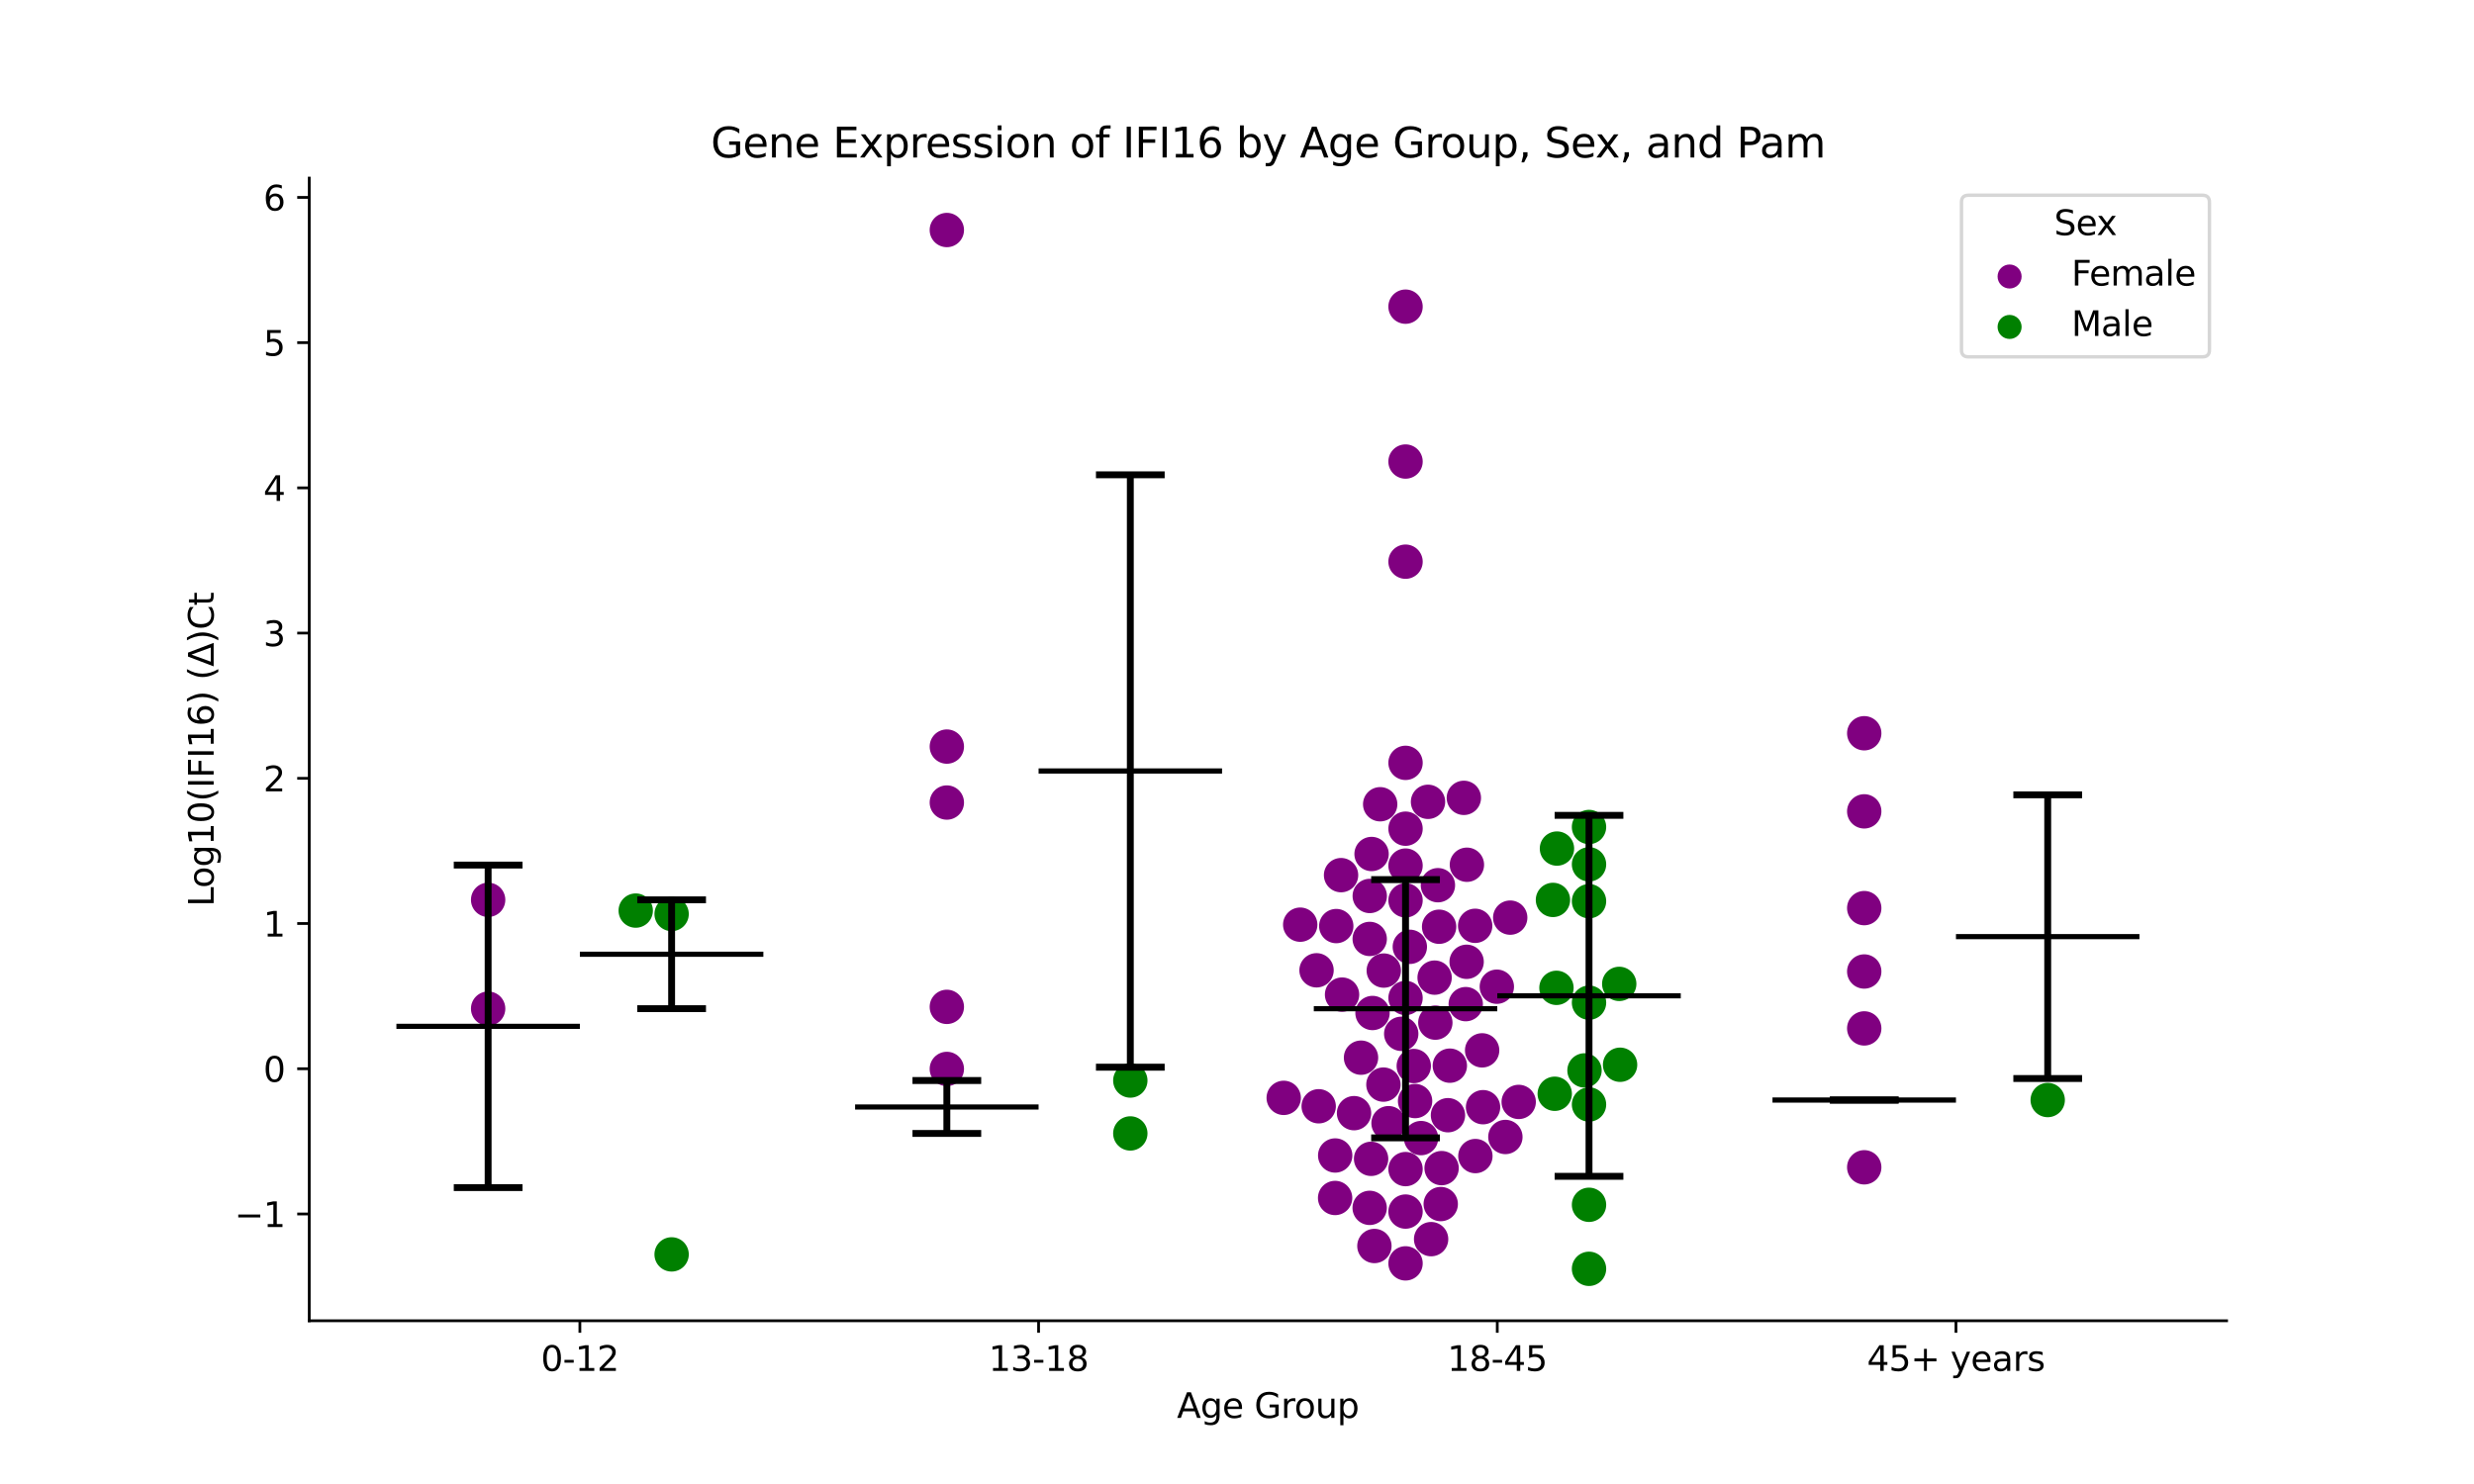 <?xml version="1.0" encoding="utf-8" standalone="no"?>
<!DOCTYPE svg PUBLIC "-//W3C//DTD SVG 1.1//EN"
  "http://www.w3.org/Graphics/SVG/1.1/DTD/svg11.dtd">
<svg xmlns:xlink="http://www.w3.org/1999/xlink" width="720pt" height="432pt" viewBox="0 0 720 432" xmlns="http://www.w3.org/2000/svg" version="1.1">
 <defs>
  <style type="text/css">*{stroke-linejoin: round; stroke-linecap: butt}</style>
 </defs>
 <g id="figure_1">
  <g id="patch_1">
   <path d="M 0 432 
L 720 432 
L 720 0 
L 0 0 
z
" style="fill: #ffffff"/>
  </g>
  <g id="axes_1">
   <g id="patch_2">
    <path d="M 90 384.48 
L 648 384.48 
L 648 51.84 
L 90 51.84 
z
" style="fill: #ffffff"/>
   </g>
   <g id="PathCollection_1">
    <defs>
     <path id="C0_0_7be19bee1e" d="M 0 5 
C 1.326 5 2.598 4.473 3.536 3.536 
C 4.473 2.598 5 1.326 5 -0 
C 5 -1.326 4.473 -2.598 3.536 -3.536 
C 2.598 -4.473 1.326 -5 0 -5 
C -1.326 -5 -2.598 -4.473 -3.536 -3.536 
C -4.473 -2.598 -5 -1.326 -5 0 
C -5 1.326 -4.473 2.598 -3.536 3.536 
C -2.598 4.473 -1.326 5 0 5 
z
"/>
    </defs>
    <g clip-path="url(#pdbf860bcaa)">
     <use xlink:href="#C0_0_7be19bee1e" x="142.062" y="261.944" style="fill: #800080"/>
    </g>
    <g clip-path="url(#pdbf860bcaa)">
     <use xlink:href="#C0_0_7be19bee1e" x="142.062" y="293.62" style="fill: #800080"/>
    </g>
   </g>
   <g id="PathCollection_2">
    <defs>
     <path id="C1_0_7c25dee149" d="M 0 5 
C 1.326 5 2.598 4.473 3.536 3.536 
C 4.473 2.598 5 1.326 5 -0 
C 5 -1.326 4.473 -2.598 3.536 -3.536 
C 2.598 -4.473 1.326 -5 0 -5 
C -1.326 -5 -2.598 -4.473 -3.536 -3.536 
C -4.473 -2.598 -5 -1.326 -5 0 
C -5 1.326 -4.473 2.598 -3.536 3.536 
C -2.598 4.473 -1.326 5 0 5 
z
"/>
    </defs>
    <g clip-path="url(#pdbf860bcaa)">
     <use xlink:href="#C1_0_7c25dee149" x="195.459" y="266.071" style="fill: #008000"/>
    </g>
    <g clip-path="url(#pdbf860bcaa)">
     <use xlink:href="#C1_0_7c25dee149" x="185.011" y="265.077" style="fill: #008000"/>
    </g>
    <g clip-path="url(#pdbf860bcaa)">
     <use xlink:href="#C1_0_7c25dee149" x="195.459" y="365.161" style="fill: #008000"/>
    </g>
   </g>
   <g id="PathCollection_3">
    <defs>
     <path id="C2_0_2aea1377db" d="M 0 5 
C 1.326 5 2.598 4.473 3.536 3.536 
C 4.473 2.598 5 1.326 5 -0 
C 5 -1.326 4.473 -2.598 3.536 -3.536 
C 2.598 -4.473 1.326 -5 0 -5 
C -1.326 -5 -2.598 -4.473 -3.536 -3.536 
C -4.473 -2.598 -5 -1.326 -5 0 
C -5 1.326 -4.473 2.598 -3.536 3.536 
C -2.598 4.473 -1.326 5 0 5 
z
"/>
    </defs>
    <g clip-path="url(#pdbf860bcaa)">
     <use xlink:href="#C2_0_2aea1377db" x="275.555" y="293.105" style="fill: #800080"/>
    </g>
    <g clip-path="url(#pdbf860bcaa)">
     <use xlink:href="#C2_0_2aea1377db" x="275.555" y="66.96" style="fill: #800080"/>
    </g>
    <g clip-path="url(#pdbf860bcaa)">
     <use xlink:href="#C2_0_2aea1377db" x="275.555" y="217.336" style="fill: #800080"/>
    </g>
    <g clip-path="url(#pdbf860bcaa)">
     <use xlink:href="#C2_0_2aea1377db" x="275.555" y="233.624" style="fill: #800080"/>
    </g>
    <g clip-path="url(#pdbf860bcaa)">
     <use xlink:href="#C2_0_2aea1377db" x="275.555" y="311.176" style="fill: #800080"/>
    </g>
   </g>
   <g id="PathCollection_4">
    <defs>
     <path id="C3_0_31c1fa55e0" d="M 0 5 
C 1.326 5 2.598 4.473 3.536 3.536 
C 4.473 2.598 5 1.326 5 -0 
C 5 -1.326 4.473 -2.598 3.536 -3.536 
C 2.598 -4.473 1.326 -5 0 -5 
C -1.326 -5 -2.598 -4.473 -3.536 -3.536 
C -4.473 -2.598 -5 -1.326 -5 0 
C -5 1.326 -4.473 2.598 -3.536 3.536 
C -2.598 4.473 -1.326 5 0 5 
z
"/>
    </defs>
    <g clip-path="url(#pdbf860bcaa)">
     <use xlink:href="#C3_0_31c1fa55e0" x="328.952" y="314.546" style="fill: #008000"/>
    </g>
    <g clip-path="url(#pdbf860bcaa)">
     <use xlink:href="#C3_0_31c1fa55e0" x="328.952" y="329.95" style="fill: #008000"/>
    </g>
   </g>
   <g id="PathCollection_5">
    <defs>
     <path id="C4_0_2473c60ad9" d="M 0 5 
C 1.326 5 2.598 4.473 3.536 3.536 
C 4.473 2.598 5 1.326 5 -0 
C 5 -1.326 4.473 -2.598 3.536 -3.536 
C 2.598 -4.473 1.326 -5 0 -5 
C -1.326 -5 -2.598 -4.473 -3.536 -3.536 
C -4.473 -2.598 -5 -1.326 -5 0 
C -5 1.326 -4.473 2.598 -3.536 3.536 
C -2.598 4.473 -1.326 5 0 5 
z
"/>
    </defs>
    <g clip-path="url(#pdbf860bcaa)">
     <use xlink:href="#C4_0_2473c60ad9" x="439.512" y="267.127" style="fill: #800080"/>
    </g>
    <g clip-path="url(#pdbf860bcaa)">
     <use xlink:href="#C4_0_2473c60ad9" x="398.633" y="260.821" style="fill: #800080"/>
    </g>
    <g clip-path="url(#pdbf860bcaa)">
     <use xlink:href="#C4_0_2473c60ad9" x="402.713" y="282.539" style="fill: #800080"/>
    </g>
    <g clip-path="url(#pdbf860bcaa)">
     <use xlink:href="#C4_0_2473c60ad9" x="404.104" y="326.966" style="fill: #800080"/>
    </g>
    <g clip-path="url(#pdbf860bcaa)">
     <use xlink:href="#C4_0_2473c60ad9" x="409.048" y="251.978" style="fill: #800080"/>
    </g>
    <g clip-path="url(#pdbf860bcaa)">
     <use xlink:href="#C4_0_2473c60ad9" x="415.59" y="233.416" style="fill: #800080"/>
    </g>
    <g clip-path="url(#pdbf860bcaa)">
     <use xlink:href="#C4_0_2473c60ad9" x="418.474" y="257.687" style="fill: #800080"/>
    </g>
    <g clip-path="url(#pdbf860bcaa)">
     <use xlink:href="#C4_0_2473c60ad9" x="426.827" y="279.984" style="fill: #800080"/>
    </g>
    <g clip-path="url(#pdbf860bcaa)">
     <use xlink:href="#C4_0_2473c60ad9" x="390.573" y="289.533" style="fill: #800080"/>
    </g>
    <g clip-path="url(#pdbf860bcaa)">
     <use xlink:href="#C4_0_2473c60ad9" x="426.568" y="292.308" style="fill: #800080"/>
    </g>
    <g clip-path="url(#pdbf860bcaa)">
     <use xlink:href="#C4_0_2473c60ad9" x="409.048" y="163.509" style="fill: #800080"/>
    </g>
    <g clip-path="url(#pdbf860bcaa)">
     <use xlink:href="#C4_0_2473c60ad9" x="426.02" y="232.26" style="fill: #800080"/>
    </g>
    <g clip-path="url(#pdbf860bcaa)">
     <use xlink:href="#C4_0_2473c60ad9" x="435.617" y="287.235" style="fill: #800080"/>
    </g>
    <g clip-path="url(#pdbf860bcaa)">
     <use xlink:href="#C4_0_2473c60ad9" x="429.314" y="269.51" style="fill: #800080"/>
    </g>
    <g clip-path="url(#pdbf860bcaa)">
     <use xlink:href="#C4_0_2473c60ad9" x="421.942" y="310.222" style="fill: #800080"/>
    </g>
    <g clip-path="url(#pdbf860bcaa)">
     <use xlink:href="#C4_0_2473c60ad9" x="418.818" y="269.78" style="fill: #800080"/>
    </g>
    <g clip-path="url(#pdbf860bcaa)">
     <use xlink:href="#C4_0_2473c60ad9" x="431.341" y="305.764" style="fill: #800080"/>
    </g>
    <g clip-path="url(#pdbf860bcaa)">
     <use xlink:href="#C4_0_2473c60ad9" x="399.164" y="248.603" style="fill: #800080"/>
    </g>
    <g clip-path="url(#pdbf860bcaa)">
     <use xlink:href="#C4_0_2473c60ad9" x="409.048" y="262.093" style="fill: #800080"/>
    </g>
    <g clip-path="url(#pdbf860bcaa)">
     <use xlink:href="#C4_0_2473c60ad9" x="407.793" y="300.948" style="fill: #800080"/>
    </g>
    <g clip-path="url(#pdbf860bcaa)">
     <use xlink:href="#C4_0_2473c60ad9" x="410.298" y="275.624" style="fill: #800080"/>
    </g>
    <g clip-path="url(#pdbf860bcaa)">
     <use xlink:href="#C4_0_2473c60ad9" x="409.048" y="89.273" style="fill: #800080"/>
    </g>
    <g clip-path="url(#pdbf860bcaa)">
     <use xlink:href="#C4_0_2473c60ad9" x="409.048" y="241.238" style="fill: #800080"/>
    </g>
    <g clip-path="url(#pdbf860bcaa)">
     <use xlink:href="#C4_0_2473c60ad9" x="378.395" y="269.178" style="fill: #800080"/>
    </g>
    <g clip-path="url(#pdbf860bcaa)">
     <use xlink:href="#C4_0_2473c60ad9" x="396.093" y="307.893" style="fill: #800080"/>
    </g>
    <g clip-path="url(#pdbf860bcaa)">
     <use xlink:href="#C4_0_2473c60ad9" x="409.048" y="134.359" style="fill: #800080"/>
    </g>
    <g clip-path="url(#pdbf860bcaa)">
     <use xlink:href="#C4_0_2473c60ad9" x="401.67" y="234.122" style="fill: #800080"/>
    </g>
    <g clip-path="url(#pdbf860bcaa)">
     <use xlink:href="#C4_0_2473c60ad9" x="409.048" y="222.071" style="fill: #800080"/>
    </g>
    <g clip-path="url(#pdbf860bcaa)">
     <use xlink:href="#C4_0_2473c60ad9" x="419.293" y="350.509" style="fill: #800080"/>
    </g>
    <g clip-path="url(#pdbf860bcaa)">
     <use xlink:href="#C4_0_2473c60ad9" x="431.606" y="322.309" style="fill: #800080"/>
    </g>
    <g clip-path="url(#pdbf860bcaa)">
     <use xlink:href="#C4_0_2473c60ad9" x="388.577" y="336.368" style="fill: #800080"/>
    </g>
    <g clip-path="url(#pdbf860bcaa)">
     <use xlink:href="#C4_0_2473c60ad9" x="411.443" y="310.325" style="fill: #800080"/>
    </g>
    <g clip-path="url(#pdbf860bcaa)">
     <use xlink:href="#C4_0_2473c60ad9" x="383.774" y="322.043" style="fill: #800080"/>
    </g>
    <g clip-path="url(#pdbf860bcaa)">
     <use xlink:href="#C4_0_2473c60ad9" x="399.439" y="294.89" style="fill: #800080"/>
    </g>
    <g clip-path="url(#pdbf860bcaa)">
     <use xlink:href="#C4_0_2473c60ad9" x="399.027" y="337.344" style="fill: #800080"/>
    </g>
    <g clip-path="url(#pdbf860bcaa)">
     <use xlink:href="#C4_0_2473c60ad9" x="441.982" y="320.775" style="fill: #800080"/>
    </g>
    <g clip-path="url(#pdbf860bcaa)">
     <use xlink:href="#C4_0_2473c60ad9" x="426.909" y="251.731" style="fill: #800080"/>
    </g>
    <g clip-path="url(#pdbf860bcaa)">
     <use xlink:href="#C4_0_2473c60ad9" x="421.396" y="324.642" style="fill: #800080"/>
    </g>
    <g clip-path="url(#pdbf860bcaa)">
     <use xlink:href="#C4_0_2473c60ad9" x="409.048" y="352.697" style="fill: #800080"/>
    </g>
    <g clip-path="url(#pdbf860bcaa)">
     <use xlink:href="#C4_0_2473c60ad9" x="413.565" y="331.304" style="fill: #800080"/>
    </g>
    <g clip-path="url(#pdbf860bcaa)">
     <use xlink:href="#C4_0_2473c60ad9" x="383.149" y="282.462" style="fill: #800080"/>
    </g>
    <g clip-path="url(#pdbf860bcaa)">
     <use xlink:href="#C4_0_2473c60ad9" x="398.622" y="273.33" style="fill: #800080"/>
    </g>
    <g clip-path="url(#pdbf860bcaa)">
     <use xlink:href="#C4_0_2473c60ad9" x="390.282" y="254.759" style="fill: #800080"/>
    </g>
    <g clip-path="url(#pdbf860bcaa)">
     <use xlink:href="#C4_0_2473c60ad9" x="417.51" y="284.594" style="fill: #800080"/>
    </g>
    <g clip-path="url(#pdbf860bcaa)">
     <use xlink:href="#C4_0_2473c60ad9" x="409.048" y="340.331" style="fill: #800080"/>
    </g>
    <g clip-path="url(#pdbf860bcaa)">
     <use xlink:href="#C4_0_2473c60ad9" x="398.609" y="351.615" style="fill: #800080"/>
    </g>
    <g clip-path="url(#pdbf860bcaa)">
     <use xlink:href="#C4_0_2473c60ad9" x="417.723" y="297.696" style="fill: #800080"/>
    </g>
    <g clip-path="url(#pdbf860bcaa)">
     <use xlink:href="#C4_0_2473c60ad9" x="409.048" y="290.515" style="fill: #800080"/>
    </g>
    <g clip-path="url(#pdbf860bcaa)">
     <use xlink:href="#C4_0_2473c60ad9" x="416.491" y="360.72" style="fill: #800080"/>
    </g>
    <g clip-path="url(#pdbf860bcaa)">
     <use xlink:href="#C4_0_2473c60ad9" x="411.828" y="320.524" style="fill: #800080"/>
    </g>
    <g clip-path="url(#pdbf860bcaa)">
     <use xlink:href="#C4_0_2473c60ad9" x="409.048" y="367.774" style="fill: #800080"/>
    </g>
    <g clip-path="url(#pdbf860bcaa)">
     <use xlink:href="#C4_0_2473c60ad9" x="373.594" y="319.595" style="fill: #800080"/>
    </g>
    <g clip-path="url(#pdbf860bcaa)">
     <use xlink:href="#C4_0_2473c60ad9" x="388.886" y="269.585" style="fill: #800080"/>
    </g>
    <g clip-path="url(#pdbf860bcaa)">
     <use xlink:href="#C4_0_2473c60ad9" x="402.611" y="315.733" style="fill: #800080"/>
    </g>
    <g clip-path="url(#pdbf860bcaa)">
     <use xlink:href="#C4_0_2473c60ad9" x="419.544" y="340.046" style="fill: #800080"/>
    </g>
    <g clip-path="url(#pdbf860bcaa)">
     <use xlink:href="#C4_0_2473c60ad9" x="399.989" y="362.717" style="fill: #800080"/>
    </g>
    <g clip-path="url(#pdbf860bcaa)">
     <use xlink:href="#C4_0_2473c60ad9" x="394.061" y="324.047" style="fill: #800080"/>
    </g>
    <g clip-path="url(#pdbf860bcaa)">
     <use xlink:href="#C4_0_2473c60ad9" x="438.106" y="330.981" style="fill: #800080"/>
    </g>
    <g clip-path="url(#pdbf860bcaa)">
     <use xlink:href="#C4_0_2473c60ad9" x="388.554" y="348.737" style="fill: #800080"/>
    </g>
    <g clip-path="url(#pdbf860bcaa)">
     <use xlink:href="#C4_0_2473c60ad9" x="429.376" y="336.538" style="fill: #800080"/>
    </g>
   </g>
   <g id="PathCollection_6">
    <defs>
     <path id="C5_0_b4d7051b73" d="M 0 5 
C 1.326 5 2.598 4.473 3.536 3.536 
C 4.473 2.598 5 1.326 5 -0 
C 5 -1.326 4.473 -2.598 3.536 -3.536 
C 2.598 -4.473 1.326 -5 0 -5 
C -1.326 -5 -2.598 -4.473 -3.536 -3.536 
C -4.473 -2.598 -5 -1.326 -5 0 
C -5 1.326 -4.473 2.598 -3.536 3.536 
C -2.598 4.473 -1.326 5 0 5 
z
"/>
    </defs>
    <g clip-path="url(#pdbf860bcaa)">
     <use xlink:href="#C5_0_b4d7051b73" x="462.445" y="350.723" style="fill: #008000"/>
    </g>
    <g clip-path="url(#pdbf860bcaa)">
     <use xlink:href="#C5_0_b4d7051b73" x="471.488" y="309.954" style="fill: #008000"/>
    </g>
    <g clip-path="url(#pdbf860bcaa)">
     <use xlink:href="#C5_0_b4d7051b73" x="451.952" y="261.97" style="fill: #008000"/>
    </g>
    <g clip-path="url(#pdbf860bcaa)">
     <use xlink:href="#C5_0_b4d7051b73" x="462.445" y="240.743" style="fill: #008000"/>
    </g>
    <g clip-path="url(#pdbf860bcaa)">
     <use xlink:href="#C5_0_b4d7051b73" x="462.445" y="291.879" style="fill: #008000"/>
    </g>
    <g clip-path="url(#pdbf860bcaa)">
     <use xlink:href="#C5_0_b4d7051b73" x="453.117" y="247.023" style="fill: #008000"/>
    </g>
    <g clip-path="url(#pdbf860bcaa)">
     <use xlink:href="#C5_0_b4d7051b73" x="462.445" y="262.341" style="fill: #008000"/>
    </g>
    <g clip-path="url(#pdbf860bcaa)">
     <use xlink:href="#C5_0_b4d7051b73" x="452.971" y="287.566" style="fill: #008000"/>
    </g>
    <g clip-path="url(#pdbf860bcaa)">
     <use xlink:href="#C5_0_b4d7051b73" x="462.445" y="251.614" style="fill: #008000"/>
    </g>
    <g clip-path="url(#pdbf860bcaa)">
     <use xlink:href="#C5_0_b4d7051b73" x="452.47" y="318.402" style="fill: #008000"/>
    </g>
    <g clip-path="url(#pdbf860bcaa)">
     <use xlink:href="#C5_0_b4d7051b73" x="461.132" y="311.602" style="fill: #008000"/>
    </g>
    <g clip-path="url(#pdbf860bcaa)">
     <use xlink:href="#C5_0_b4d7051b73" x="462.445" y="321.524" style="fill: #008000"/>
    </g>
    <g clip-path="url(#pdbf860bcaa)">
     <use xlink:href="#C5_0_b4d7051b73" x="462.445" y="369.36" style="fill: #008000"/>
    </g>
    <g clip-path="url(#pdbf860bcaa)">
     <use xlink:href="#C5_0_b4d7051b73" x="471.24" y="286.416" style="fill: #008000"/>
    </g>
   </g>
   <g id="PathCollection_7">
    <defs>
     <path id="C6_0_9347ac3e90" d="M 0 5 
C 1.326 5 2.598 4.473 3.536 3.536 
C 4.473 2.598 5 1.326 5 -0 
C 5 -1.326 4.473 -2.598 3.536 -3.536 
C 2.598 -4.473 1.326 -5 0 -5 
C -1.326 -5 -2.598 -4.473 -3.536 -3.536 
C -4.473 -2.598 -5 -1.326 -5 0 
C -5 1.326 -4.473 2.598 -3.536 3.536 
C -2.598 4.473 -1.326 5 0 5 
z
"/>
    </defs>
    <g clip-path="url(#pdbf860bcaa)">
     <use xlink:href="#C6_0_9347ac3e90" x="542.541" y="299.376" style="fill: #800080"/>
    </g>
    <g clip-path="url(#pdbf860bcaa)">
     <use xlink:href="#C6_0_9347ac3e90" x="542.541" y="236.192" style="fill: #800080"/>
    </g>
    <g clip-path="url(#pdbf860bcaa)">
     <use xlink:href="#C6_0_9347ac3e90" x="542.541" y="213.455" style="fill: #800080"/>
    </g>
    <g clip-path="url(#pdbf860bcaa)">
     <use xlink:href="#C6_0_9347ac3e90" x="542.541" y="339.81" style="fill: #800080"/>
    </g>
    <g clip-path="url(#pdbf860bcaa)">
     <use xlink:href="#C6_0_9347ac3e90" x="542.541" y="282.808" style="fill: #800080"/>
    </g>
    <g clip-path="url(#pdbf860bcaa)">
     <use xlink:href="#C6_0_9347ac3e90" x="542.541" y="264.358" style="fill: #800080"/>
    </g>
   </g>
   <g id="PathCollection_8">
    <defs>
     <path id="mf7f235988a" d="M 0 5 
C 1.326 5 2.598 4.473 3.536 3.536 
C 4.473 2.598 5 1.326 5 0 
C 5 -1.326 4.473 -2.598 3.536 -3.536 
C 2.598 -4.473 1.326 -5 0 -5 
C -1.326 -5 -2.598 -4.473 -3.536 -3.536 
C -4.473 -2.598 -5 -1.326 -5 0 
C -5 1.326 -4.473 2.598 -3.536 3.536 
C -2.598 4.473 -1.326 5 0 5 
z
"/>
    </defs>
    <g clip-path="url(#pdbf860bcaa)">
     <use xlink:href="#mf7f235988a" x="595.938" y="320.226" style="fill: #008000"/>
    </g>
   </g>
   <g id="PathCollection_9"/>
   <g id="PathCollection_10"/>
   <g id="matplotlib.axis_1">
    <g id="xtick_1">
     <g id="line2d_1">
      <defs>
       <path id="mfc657b956e" d="M 0 0 
L 0 3.5 
" style="stroke: #000000; stroke-width: 0.8"/>
      </defs>
      <g>
       <use xlink:href="#mfc657b956e" x="168.761" y="384.48" style="stroke: #000000; stroke-width: 0.8"/>
      </g>
     </g>
     <g id="text_1">
      <!-- 0-12 -->
      <g transform="translate(157.413 399.078) scale(0.1 -0.1)">
       <defs>
        <path id="DejaVuSans-30" d="M 2034 4250 
Q 1547 4250 1301 3770 
Q 1056 3291 1056 2328 
Q 1056 1369 1301 889 
Q 1547 409 2034 409 
Q 2525 409 2770 889 
Q 3016 1369 3016 2328 
Q 3016 3291 2770 3770 
Q 2525 4250 2034 4250 
z
M 2034 4750 
Q 2819 4750 3233 4129 
Q 3647 3509 3647 2328 
Q 3647 1150 3233 529 
Q 2819 -91 2034 -91 
Q 1250 -91 836 529 
Q 422 1150 422 2328 
Q 422 3509 836 4129 
Q 1250 4750 2034 4750 
z
" transform="scale(0.016)"/>
        <path id="DejaVuSans-2d" d="M 313 2009 
L 1997 2009 
L 1997 1497 
L 313 1497 
L 313 2009 
z
" transform="scale(0.016)"/>
        <path id="DejaVuSans-31" d="M 794 531 
L 1825 531 
L 1825 4091 
L 703 3866 
L 703 4441 
L 1819 4666 
L 2450 4666 
L 2450 531 
L 3481 531 
L 3481 0 
L 794 0 
L 794 531 
z
" transform="scale(0.016)"/>
        <path id="DejaVuSans-32" d="M 1228 531 
L 3431 531 
L 3431 0 
L 469 0 
L 469 531 
Q 828 903 1448 1529 
Q 2069 2156 2228 2338 
Q 2531 2678 2651 2914 
Q 2772 3150 2772 3378 
Q 2772 3750 2511 3984 
Q 2250 4219 1831 4219 
Q 1534 4219 1204 4116 
Q 875 4013 500 3803 
L 500 4441 
Q 881 4594 1212 4672 
Q 1544 4750 1819 4750 
Q 2544 4750 2975 4387 
Q 3406 4025 3406 3419 
Q 3406 3131 3298 2873 
Q 3191 2616 2906 2266 
Q 2828 2175 2409 1742 
Q 1991 1309 1228 531 
z
" transform="scale(0.016)"/>
       </defs>
       <use xlink:href="#DejaVuSans-30"/>
       <use xlink:href="#DejaVuSans-2d" x="63.623"/>
       <use xlink:href="#DejaVuSans-31" x="99.707"/>
       <use xlink:href="#DejaVuSans-32" x="163.33"/>
      </g>
     </g>
    </g>
    <g id="xtick_2">
     <g id="line2d_2">
      <g>
       <use xlink:href="#mfc657b956e" x="302.254" y="384.48" style="stroke: #000000; stroke-width: 0.8"/>
      </g>
     </g>
     <g id="text_2">
      <!-- 13-18 -->
      <g transform="translate(287.725 399.078) scale(0.1 -0.1)">
       <defs>
        <path id="DejaVuSans-33" d="M 2597 2516 
Q 3050 2419 3304 2112 
Q 3559 1806 3559 1356 
Q 3559 666 3084 287 
Q 2609 -91 1734 -91 
Q 1441 -91 1130 -33 
Q 819 25 488 141 
L 488 750 
Q 750 597 1062 519 
Q 1375 441 1716 441 
Q 2309 441 2620 675 
Q 2931 909 2931 1356 
Q 2931 1769 2642 2001 
Q 2353 2234 1838 2234 
L 1294 2234 
L 1294 2753 
L 1863 2753 
Q 2328 2753 2575 2939 
Q 2822 3125 2822 3475 
Q 2822 3834 2567 4026 
Q 2313 4219 1838 4219 
Q 1578 4219 1281 4162 
Q 984 4106 628 3988 
L 628 4550 
Q 988 4650 1302 4700 
Q 1616 4750 1894 4750 
Q 2613 4750 3031 4423 
Q 3450 4097 3450 3541 
Q 3450 3153 3228 2886 
Q 3006 2619 2597 2516 
z
" transform="scale(0.016)"/>
        <path id="DejaVuSans-38" d="M 2034 2216 
Q 1584 2216 1326 1975 
Q 1069 1734 1069 1313 
Q 1069 891 1326 650 
Q 1584 409 2034 409 
Q 2484 409 2743 651 
Q 3003 894 3003 1313 
Q 3003 1734 2745 1975 
Q 2488 2216 2034 2216 
z
M 1403 2484 
Q 997 2584 770 2862 
Q 544 3141 544 3541 
Q 544 4100 942 4425 
Q 1341 4750 2034 4750 
Q 2731 4750 3128 4425 
Q 3525 4100 3525 3541 
Q 3525 3141 3298 2862 
Q 3072 2584 2669 2484 
Q 3125 2378 3379 2068 
Q 3634 1759 3634 1313 
Q 3634 634 3220 271 
Q 2806 -91 2034 -91 
Q 1263 -91 848 271 
Q 434 634 434 1313 
Q 434 1759 690 2068 
Q 947 2378 1403 2484 
z
M 1172 3481 
Q 1172 3119 1398 2916 
Q 1625 2713 2034 2713 
Q 2441 2713 2670 2916 
Q 2900 3119 2900 3481 
Q 2900 3844 2670 4047 
Q 2441 4250 2034 4250 
Q 1625 4250 1398 4047 
Q 1172 3844 1172 3481 
z
" transform="scale(0.016)"/>
       </defs>
       <use xlink:href="#DejaVuSans-31"/>
       <use xlink:href="#DejaVuSans-33" x="63.623"/>
       <use xlink:href="#DejaVuSans-2d" x="127.246"/>
       <use xlink:href="#DejaVuSans-31" x="163.33"/>
       <use xlink:href="#DejaVuSans-38" x="226.953"/>
      </g>
     </g>
    </g>
    <g id="xtick_3">
     <g id="line2d_3">
      <g>
       <use xlink:href="#mfc657b956e" x="435.746" y="384.48" style="stroke: #000000; stroke-width: 0.8"/>
      </g>
     </g>
     <g id="text_3">
      <!-- 18-45 -->
      <g transform="translate(421.218 399.078) scale(0.1 -0.1)">
       <defs>
        <path id="DejaVuSans-34" d="M 2419 4116 
L 825 1625 
L 2419 1625 
L 2419 4116 
z
M 2253 4666 
L 3047 4666 
L 3047 1625 
L 3713 1625 
L 3713 1100 
L 3047 1100 
L 3047 0 
L 2419 0 
L 2419 1100 
L 313 1100 
L 313 1709 
L 2253 4666 
z
" transform="scale(0.016)"/>
        <path id="DejaVuSans-35" d="M 691 4666 
L 3169 4666 
L 3169 4134 
L 1269 4134 
L 1269 2991 
Q 1406 3038 1543 3061 
Q 1681 3084 1819 3084 
Q 2600 3084 3056 2656 
Q 3513 2228 3513 1497 
Q 3513 744 3044 326 
Q 2575 -91 1722 -91 
Q 1428 -91 1123 -41 
Q 819 9 494 109 
L 494 744 
Q 775 591 1075 516 
Q 1375 441 1709 441 
Q 2250 441 2565 725 
Q 2881 1009 2881 1497 
Q 2881 1984 2565 2268 
Q 2250 2553 1709 2553 
Q 1456 2553 1204 2497 
Q 953 2441 691 2322 
L 691 4666 
z
" transform="scale(0.016)"/>
       </defs>
       <use xlink:href="#DejaVuSans-31"/>
       <use xlink:href="#DejaVuSans-38" x="63.623"/>
       <use xlink:href="#DejaVuSans-2d" x="127.246"/>
       <use xlink:href="#DejaVuSans-34" x="163.33"/>
       <use xlink:href="#DejaVuSans-35" x="226.953"/>
      </g>
     </g>
    </g>
    <g id="xtick_4">
     <g id="line2d_4">
      <g>
       <use xlink:href="#mfc657b956e" x="569.239" y="384.48" style="stroke: #000000; stroke-width: 0.8"/>
      </g>
     </g>
     <g id="text_4">
      <!-- 45+ years -->
      <g transform="translate(543.338 399.078) scale(0.1 -0.1)">
       <defs>
        <path id="DejaVuSans-2b" d="M 2944 4013 
L 2944 2272 
L 4684 2272 
L 4684 1741 
L 2944 1741 
L 2944 0 
L 2419 0 
L 2419 1741 
L 678 1741 
L 678 2272 
L 2419 2272 
L 2419 4013 
L 2944 4013 
z
" transform="scale(0.016)"/>
        <path id="DejaVuSans-20" transform="scale(0.016)"/>
        <path id="DejaVuSans-79" d="M 2059 -325 
Q 1816 -950 1584 -1140 
Q 1353 -1331 966 -1331 
L 506 -1331 
L 506 -850 
L 844 -850 
Q 1081 -850 1212 -737 
Q 1344 -625 1503 -206 
L 1606 56 
L 191 3500 
L 800 3500 
L 1894 763 
L 2988 3500 
L 3597 3500 
L 2059 -325 
z
" transform="scale(0.016)"/>
        <path id="DejaVuSans-65" d="M 3597 1894 
L 3597 1613 
L 953 1613 
Q 991 1019 1311 708 
Q 1631 397 2203 397 
Q 2534 397 2845 478 
Q 3156 559 3463 722 
L 3463 178 
Q 3153 47 2828 -22 
Q 2503 -91 2169 -91 
Q 1331 -91 842 396 
Q 353 884 353 1716 
Q 353 2575 817 3079 
Q 1281 3584 2069 3584 
Q 2775 3584 3186 3129 
Q 3597 2675 3597 1894 
z
M 3022 2063 
Q 3016 2534 2758 2815 
Q 2500 3097 2075 3097 
Q 1594 3097 1305 2825 
Q 1016 2553 972 2059 
L 3022 2063 
z
" transform="scale(0.016)"/>
        <path id="DejaVuSans-61" d="M 2194 1759 
Q 1497 1759 1228 1600 
Q 959 1441 959 1056 
Q 959 750 1161 570 
Q 1363 391 1709 391 
Q 2188 391 2477 730 
Q 2766 1069 2766 1631 
L 2766 1759 
L 2194 1759 
z
M 3341 1997 
L 3341 0 
L 2766 0 
L 2766 531 
Q 2569 213 2275 61 
Q 1981 -91 1556 -91 
Q 1019 -91 701 211 
Q 384 513 384 1019 
Q 384 1609 779 1909 
Q 1175 2209 1959 2209 
L 2766 2209 
L 2766 2266 
Q 2766 2663 2505 2880 
Q 2244 3097 1772 3097 
Q 1472 3097 1187 3025 
Q 903 2953 641 2809 
L 641 3341 
Q 956 3463 1253 3523 
Q 1550 3584 1831 3584 
Q 2591 3584 2966 3190 
Q 3341 2797 3341 1997 
z
" transform="scale(0.016)"/>
        <path id="DejaVuSans-72" d="M 2631 2963 
Q 2534 3019 2420 3045 
Q 2306 3072 2169 3072 
Q 1681 3072 1420 2755 
Q 1159 2438 1159 1844 
L 1159 0 
L 581 0 
L 581 3500 
L 1159 3500 
L 1159 2956 
Q 1341 3275 1631 3429 
Q 1922 3584 2338 3584 
Q 2397 3584 2469 3576 
Q 2541 3569 2628 3553 
L 2631 2963 
z
" transform="scale(0.016)"/>
        <path id="DejaVuSans-73" d="M 2834 3397 
L 2834 2853 
Q 2591 2978 2328 3040 
Q 2066 3103 1784 3103 
Q 1356 3103 1142 2972 
Q 928 2841 928 2578 
Q 928 2378 1081 2264 
Q 1234 2150 1697 2047 
L 1894 2003 
Q 2506 1872 2764 1633 
Q 3022 1394 3022 966 
Q 3022 478 2636 193 
Q 2250 -91 1575 -91 
Q 1294 -91 989 -36 
Q 684 19 347 128 
L 347 722 
Q 666 556 975 473 
Q 1284 391 1588 391 
Q 1994 391 2212 530 
Q 2431 669 2431 922 
Q 2431 1156 2273 1281 
Q 2116 1406 1581 1522 
L 1381 1569 
Q 847 1681 609 1914 
Q 372 2147 372 2553 
Q 372 3047 722 3315 
Q 1072 3584 1716 3584 
Q 2034 3584 2315 3537 
Q 2597 3491 2834 3397 
z
" transform="scale(0.016)"/>
       </defs>
       <use xlink:href="#DejaVuSans-34"/>
       <use xlink:href="#DejaVuSans-35" x="63.623"/>
       <use xlink:href="#DejaVuSans-2b" x="127.246"/>
       <use xlink:href="#DejaVuSans-20" x="211.035"/>
       <use xlink:href="#DejaVuSans-79" x="242.822"/>
       <use xlink:href="#DejaVuSans-65" x="302.002"/>
       <use xlink:href="#DejaVuSans-61" x="363.525"/>
       <use xlink:href="#DejaVuSans-72" x="424.805"/>
       <use xlink:href="#DejaVuSans-73" x="465.918"/>
      </g>
     </g>
    </g>
    <g id="text_5">
     <!-- Age Group -->
     <g transform="translate(342.52 412.757) scale(0.1 -0.1)">
      <defs>
       <path id="DejaVuSans-41" d="M 2188 4044 
L 1331 1722 
L 3047 1722 
L 2188 4044 
z
M 1831 4666 
L 2547 4666 
L 4325 0 
L 3669 0 
L 3244 1197 
L 1141 1197 
L 716 0 
L 50 0 
L 1831 4666 
z
" transform="scale(0.016)"/>
       <path id="DejaVuSans-67" d="M 2906 1791 
Q 2906 2416 2648 2759 
Q 2391 3103 1925 3103 
Q 1463 3103 1205 2759 
Q 947 2416 947 1791 
Q 947 1169 1205 825 
Q 1463 481 1925 481 
Q 2391 481 2648 825 
Q 2906 1169 2906 1791 
z
M 3481 434 
Q 3481 -459 3084 -895 
Q 2688 -1331 1869 -1331 
Q 1566 -1331 1297 -1286 
Q 1028 -1241 775 -1147 
L 775 -588 
Q 1028 -725 1275 -790 
Q 1522 -856 1778 -856 
Q 2344 -856 2625 -561 
Q 2906 -266 2906 331 
L 2906 616 
Q 2728 306 2450 153 
Q 2172 0 1784 0 
Q 1141 0 747 490 
Q 353 981 353 1791 
Q 353 2603 747 3093 
Q 1141 3584 1784 3584 
Q 2172 3584 2450 3431 
Q 2728 3278 2906 2969 
L 2906 3500 
L 3481 3500 
L 3481 434 
z
" transform="scale(0.016)"/>
       <path id="DejaVuSans-47" d="M 3809 666 
L 3809 1919 
L 2778 1919 
L 2778 2438 
L 4434 2438 
L 4434 434 
Q 4069 175 3628 42 
Q 3188 -91 2688 -91 
Q 1594 -91 976 548 
Q 359 1188 359 2328 
Q 359 3472 976 4111 
Q 1594 4750 2688 4750 
Q 3144 4750 3555 4637 
Q 3966 4525 4313 4306 
L 4313 3634 
Q 3963 3931 3569 4081 
Q 3175 4231 2741 4231 
Q 1884 4231 1454 3753 
Q 1025 3275 1025 2328 
Q 1025 1384 1454 906 
Q 1884 428 2741 428 
Q 3075 428 3337 486 
Q 3600 544 3809 666 
z
" transform="scale(0.016)"/>
       <path id="DejaVuSans-6f" d="M 1959 3097 
Q 1497 3097 1228 2736 
Q 959 2375 959 1747 
Q 959 1119 1226 758 
Q 1494 397 1959 397 
Q 2419 397 2687 759 
Q 2956 1122 2956 1747 
Q 2956 2369 2687 2733 
Q 2419 3097 1959 3097 
z
M 1959 3584 
Q 2709 3584 3137 3096 
Q 3566 2609 3566 1747 
Q 3566 888 3137 398 
Q 2709 -91 1959 -91 
Q 1206 -91 779 398 
Q 353 888 353 1747 
Q 353 2609 779 3096 
Q 1206 3584 1959 3584 
z
" transform="scale(0.016)"/>
       <path id="DejaVuSans-75" d="M 544 1381 
L 544 3500 
L 1119 3500 
L 1119 1403 
Q 1119 906 1312 657 
Q 1506 409 1894 409 
Q 2359 409 2629 706 
Q 2900 1003 2900 1516 
L 2900 3500 
L 3475 3500 
L 3475 0 
L 2900 0 
L 2900 538 
Q 2691 219 2414 64 
Q 2138 -91 1772 -91 
Q 1169 -91 856 284 
Q 544 659 544 1381 
z
M 1991 3584 
L 1991 3584 
z
" transform="scale(0.016)"/>
       <path id="DejaVuSans-70" d="M 1159 525 
L 1159 -1331 
L 581 -1331 
L 581 3500 
L 1159 3500 
L 1159 2969 
Q 1341 3281 1617 3432 
Q 1894 3584 2278 3584 
Q 2916 3584 3314 3078 
Q 3713 2572 3713 1747 
Q 3713 922 3314 415 
Q 2916 -91 2278 -91 
Q 1894 -91 1617 61 
Q 1341 213 1159 525 
z
M 3116 1747 
Q 3116 2381 2855 2742 
Q 2594 3103 2138 3103 
Q 1681 3103 1420 2742 
Q 1159 2381 1159 1747 
Q 1159 1113 1420 752 
Q 1681 391 2138 391 
Q 2594 391 2855 752 
Q 3116 1113 3116 1747 
z
" transform="scale(0.016)"/>
      </defs>
      <use xlink:href="#DejaVuSans-41"/>
      <use xlink:href="#DejaVuSans-67" x="68.408"/>
      <use xlink:href="#DejaVuSans-65" x="131.885"/>
      <use xlink:href="#DejaVuSans-20" x="193.408"/>
      <use xlink:href="#DejaVuSans-47" x="225.195"/>
      <use xlink:href="#DejaVuSans-72" x="302.686"/>
      <use xlink:href="#DejaVuSans-6f" x="341.549"/>
      <use xlink:href="#DejaVuSans-75" x="402.73"/>
      <use xlink:href="#DejaVuSans-70" x="466.109"/>
     </g>
    </g>
   </g>
   <g id="matplotlib.axis_2">
    <g id="ytick_1">
     <g id="line2d_5">
      <defs>
       <path id="m71899282f3" d="M 0 0 
L -3.5 0 
" style="stroke: #000000; stroke-width: 0.8"/>
      </defs>
      <g>
       <use xlink:href="#m71899282f3" x="90" y="353.391" style="stroke: #000000; stroke-width: 0.8"/>
      </g>
     </g>
     <g id="text_6">
      <!-- −1 -->
      <g transform="translate(68.258 357.19) scale(0.1 -0.1)">
       <defs>
        <path id="DejaVuSans-2212" d="M 678 2272 
L 4684 2272 
L 4684 1741 
L 678 1741 
L 678 2272 
z
" transform="scale(0.016)"/>
       </defs>
       <use xlink:href="#DejaVuSans-2212"/>
       <use xlink:href="#DejaVuSans-31" x="83.789"/>
      </g>
     </g>
    </g>
    <g id="ytick_2">
     <g id="line2d_6">
      <g>
       <use xlink:href="#m71899282f3" x="90" y="311.116" style="stroke: #000000; stroke-width: 0.8"/>
      </g>
     </g>
     <g id="text_7">
      <!-- 0 -->
      <g transform="translate(76.638 314.915) scale(0.1 -0.1)">
       <use xlink:href="#DejaVuSans-30"/>
      </g>
     </g>
    </g>
    <g id="ytick_3">
     <g id="line2d_7">
      <g>
       <use xlink:href="#m71899282f3" x="90" y="268.842" style="stroke: #000000; stroke-width: 0.8"/>
      </g>
     </g>
     <g id="text_8">
      <!-- 1 -->
      <g transform="translate(76.638 272.641) scale(0.1 -0.1)">
       <use xlink:href="#DejaVuSans-31"/>
      </g>
     </g>
    </g>
    <g id="ytick_4">
     <g id="line2d_8">
      <g>
       <use xlink:href="#m71899282f3" x="90" y="226.568" style="stroke: #000000; stroke-width: 0.8"/>
      </g>
     </g>
     <g id="text_9">
      <!-- 2 -->
      <g transform="translate(76.638 230.367) scale(0.1 -0.1)">
       <use xlink:href="#DejaVuSans-32"/>
      </g>
     </g>
    </g>
    <g id="ytick_5">
     <g id="line2d_9">
      <g>
       <use xlink:href="#m71899282f3" x="90" y="184.293" style="stroke: #000000; stroke-width: 0.8"/>
      </g>
     </g>
     <g id="text_10">
      <!-- 3 -->
      <g transform="translate(76.638 188.093) scale(0.1 -0.1)">
       <use xlink:href="#DejaVuSans-33"/>
      </g>
     </g>
    </g>
    <g id="ytick_6">
     <g id="line2d_10">
      <g>
       <use xlink:href="#m71899282f3" x="90" y="142.019" style="stroke: #000000; stroke-width: 0.8"/>
      </g>
     </g>
     <g id="text_11">
      <!-- 4 -->
      <g transform="translate(76.638 145.818) scale(0.1 -0.1)">
       <use xlink:href="#DejaVuSans-34"/>
      </g>
     </g>
    </g>
    <g id="ytick_7">
     <g id="line2d_11">
      <g>
       <use xlink:href="#m71899282f3" x="90" y="99.745" style="stroke: #000000; stroke-width: 0.8"/>
      </g>
     </g>
     <g id="text_12">
      <!-- 5 -->
      <g transform="translate(76.638 103.544) scale(0.1 -0.1)">
       <use xlink:href="#DejaVuSans-35"/>
      </g>
     </g>
    </g>
    <g id="ytick_8">
     <g id="line2d_12">
      <g>
       <use xlink:href="#m71899282f3" x="90" y="57.471" style="stroke: #000000; stroke-width: 0.8"/>
      </g>
     </g>
     <g id="text_13">
      <!-- 6 -->
      <g transform="translate(76.638 61.27) scale(0.1 -0.1)">
       <defs>
        <path id="DejaVuSans-36" d="M 2113 2584 
Q 1688 2584 1439 2293 
Q 1191 2003 1191 1497 
Q 1191 994 1439 701 
Q 1688 409 2113 409 
Q 2538 409 2786 701 
Q 3034 994 3034 1497 
Q 3034 2003 2786 2293 
Q 2538 2584 2113 2584 
z
M 3366 4563 
L 3366 3988 
Q 3128 4100 2886 4159 
Q 2644 4219 2406 4219 
Q 1781 4219 1451 3797 
Q 1122 3375 1075 2522 
Q 1259 2794 1537 2939 
Q 1816 3084 2150 3084 
Q 2853 3084 3261 2657 
Q 3669 2231 3669 1497 
Q 3669 778 3244 343 
Q 2819 -91 2113 -91 
Q 1303 -91 875 529 
Q 447 1150 447 2328 
Q 447 3434 972 4092 
Q 1497 4750 2381 4750 
Q 2619 4750 2861 4703 
Q 3103 4656 3366 4563 
z
" transform="scale(0.016)"/>
       </defs>
       <use xlink:href="#DejaVuSans-36"/>
      </g>
     </g>
    </g>
    <g id="text_14">
     <!-- Log10(IFI16) (Δ)Ct -->
     <g transform="translate(62.178 263.907) rotate(-90) scale(0.1 -0.1)">
      <defs>
       <path id="DejaVuSans-4c" d="M 628 4666 
L 1259 4666 
L 1259 531 
L 3531 531 
L 3531 0 
L 628 0 
L 628 4666 
z
" transform="scale(0.016)"/>
       <path id="DejaVuSans-28" d="M 1984 4856 
Q 1566 4138 1362 3434 
Q 1159 2731 1159 2009 
Q 1159 1288 1364 580 
Q 1569 -128 1984 -844 
L 1484 -844 
Q 1016 -109 783 600 
Q 550 1309 550 2009 
Q 550 2706 781 3412 
Q 1013 4119 1484 4856 
L 1984 4856 
z
" transform="scale(0.016)"/>
       <path id="DejaVuSans-49" d="M 628 4666 
L 1259 4666 
L 1259 0 
L 628 0 
L 628 4666 
z
" transform="scale(0.016)"/>
       <path id="DejaVuSans-46" d="M 628 4666 
L 3309 4666 
L 3309 4134 
L 1259 4134 
L 1259 2759 
L 3109 2759 
L 3109 2228 
L 1259 2228 
L 1259 0 
L 628 0 
L 628 4666 
z
" transform="scale(0.016)"/>
       <path id="DejaVuSans-29" d="M 513 4856 
L 1013 4856 
Q 1481 4119 1714 3412 
Q 1947 2706 1947 2009 
Q 1947 1309 1714 600 
Q 1481 -109 1013 -844 
L 513 -844 
Q 928 -128 1133 580 
Q 1338 1288 1338 2009 
Q 1338 2731 1133 3434 
Q 928 4138 513 4856 
z
" transform="scale(0.016)"/>
       <path id="DejaVuSans-394" d="M 2188 4044 
L 906 525 
L 3472 525 
L 2188 4044 
z
M 50 0 
L 1831 4666 
L 2547 4666 
L 4325 0 
L 50 0 
z
" transform="scale(0.016)"/>
       <path id="DejaVuSans-43" d="M 4122 4306 
L 4122 3641 
Q 3803 3938 3442 4084 
Q 3081 4231 2675 4231 
Q 1875 4231 1450 3742 
Q 1025 3253 1025 2328 
Q 1025 1406 1450 917 
Q 1875 428 2675 428 
Q 3081 428 3442 575 
Q 3803 722 4122 1019 
L 4122 359 
Q 3791 134 3420 21 
Q 3050 -91 2638 -91 
Q 1578 -91 968 557 
Q 359 1206 359 2328 
Q 359 3453 968 4101 
Q 1578 4750 2638 4750 
Q 3056 4750 3426 4639 
Q 3797 4528 4122 4306 
z
" transform="scale(0.016)"/>
       <path id="DejaVuSans-74" d="M 1172 4494 
L 1172 3500 
L 2356 3500 
L 2356 3053 
L 1172 3053 
L 1172 1153 
Q 1172 725 1289 603 
Q 1406 481 1766 481 
L 2356 481 
L 2356 0 
L 1766 0 
Q 1100 0 847 248 
Q 594 497 594 1153 
L 594 3053 
L 172 3053 
L 172 3500 
L 594 3500 
L 594 4494 
L 1172 4494 
z
" transform="scale(0.016)"/>
      </defs>
      <use xlink:href="#DejaVuSans-4c"/>
      <use xlink:href="#DejaVuSans-6f" x="53.963"/>
      <use xlink:href="#DejaVuSans-67" x="115.145"/>
      <use xlink:href="#DejaVuSans-31" x="178.621"/>
      <use xlink:href="#DejaVuSans-30" x="242.244"/>
      <use xlink:href="#DejaVuSans-28" x="305.867"/>
      <use xlink:href="#DejaVuSans-49" x="344.881"/>
      <use xlink:href="#DejaVuSans-46" x="374.373"/>
      <use xlink:href="#DejaVuSans-49" x="431.893"/>
      <use xlink:href="#DejaVuSans-31" x="461.385"/>
      <use xlink:href="#DejaVuSans-36" x="525.008"/>
      <use xlink:href="#DejaVuSans-29" x="588.631"/>
      <use xlink:href="#DejaVuSans-20" x="627.645"/>
      <use xlink:href="#DejaVuSans-28" x="659.432"/>
      <use xlink:href="#DejaVuSans-394" x="698.445"/>
      <use xlink:href="#DejaVuSans-29" x="766.854"/>
      <use xlink:href="#DejaVuSans-43" x="805.867"/>
      <use xlink:href="#DejaVuSans-74" x="875.691"/>
     </g>
    </g>
   </g>
   <g id="LineCollection_1">
    <path d="M 142.062 345.717 
L 142.062 251.822 
" clip-path="url(#pdbf860bcaa)" style="fill: none; stroke: #000000; stroke-width: 2"/>
   </g>
   <g id="line2d_13">
    <defs>
     <path id="mb342d45fd6" d="M 10 0 
L -10 -0 
" style="stroke: #000000; stroke-width: 2"/>
    </defs>
    <g clip-path="url(#pdbf860bcaa)">
     <use xlink:href="#mb342d45fd6" x="142.062" y="345.717" style="stroke: #000000; stroke-width: 2"/>
    </g>
   </g>
   <g id="line2d_14">
    <g clip-path="url(#pdbf860bcaa)">
     <use xlink:href="#mb342d45fd6" x="142.062" y="251.822" style="stroke: #000000; stroke-width: 2"/>
    </g>
   </g>
   <g id="LineCollection_2">
    <path d="M 115.364 298.769 
L 168.761 298.769 
" clip-path="url(#pdbf860bcaa)" style="fill: none; stroke: #000000; stroke-width: 1.5"/>
   </g>
   <g id="LineCollection_3">
    <path d="M 195.459 293.62 
L 195.459 261.944 
" clip-path="url(#pdbf860bcaa)" style="fill: none; stroke: #000000; stroke-width: 2"/>
   </g>
   <g id="line2d_15">
    <g clip-path="url(#pdbf860bcaa)">
     <use xlink:href="#mb342d45fd6" x="195.459" y="293.62" style="stroke: #000000; stroke-width: 2"/>
    </g>
   </g>
   <g id="line2d_16">
    <g clip-path="url(#pdbf860bcaa)">
     <use xlink:href="#mb342d45fd6" x="195.459" y="261.944" style="stroke: #000000; stroke-width: 2"/>
    </g>
   </g>
   <g id="LineCollection_4">
    <path d="M 168.761 277.782 
L 222.158 277.782 
" clip-path="url(#pdbf860bcaa)" style="fill: none; stroke: #000000; stroke-width: 1.5"/>
   </g>
   <g id="LineCollection_5">
    <path d="M 275.555 329.95 
L 275.555 314.546 
" clip-path="url(#pdbf860bcaa)" style="fill: none; stroke: #000000; stroke-width: 2"/>
   </g>
   <g id="line2d_17">
    <g clip-path="url(#pdbf860bcaa)">
     <use xlink:href="#mb342d45fd6" x="275.555" y="329.95" style="stroke: #000000; stroke-width: 2"/>
    </g>
   </g>
   <g id="line2d_18">
    <g clip-path="url(#pdbf860bcaa)">
     <use xlink:href="#mb342d45fd6" x="275.555" y="314.546" style="stroke: #000000; stroke-width: 2"/>
    </g>
   </g>
   <g id="LineCollection_6">
    <path d="M 248.856 322.248 
L 302.254 322.248 
" clip-path="url(#pdbf860bcaa)" style="fill: none; stroke: #000000; stroke-width: 1.5"/>
   </g>
   <g id="LineCollection_7">
    <path d="M 328.952 310.664 
L 328.952 138.216 
" clip-path="url(#pdbf860bcaa)" style="fill: none; stroke: #000000; stroke-width: 2"/>
   </g>
   <g id="line2d_19">
    <g clip-path="url(#pdbf860bcaa)">
     <use xlink:href="#mb342d45fd6" x="328.952" y="310.664" style="stroke: #000000; stroke-width: 2"/>
    </g>
   </g>
   <g id="line2d_20">
    <g clip-path="url(#pdbf860bcaa)">
     <use xlink:href="#mb342d45fd6" x="328.952" y="138.216" style="stroke: #000000; stroke-width: 2"/>
    </g>
   </g>
   <g id="LineCollection_8">
    <path d="M 302.254 224.44 
L 355.651 224.44 
" clip-path="url(#pdbf860bcaa)" style="fill: none; stroke: #000000; stroke-width: 1.5"/>
   </g>
   <g id="LineCollection_9">
    <path d="M 409.048 331.243 
L 409.048 256.06 
" clip-path="url(#pdbf860bcaa)" style="fill: none; stroke: #000000; stroke-width: 2"/>
   </g>
   <g id="line2d_21">
    <g clip-path="url(#pdbf860bcaa)">
     <use xlink:href="#mb342d45fd6" x="409.048" y="331.243" style="stroke: #000000; stroke-width: 2"/>
    </g>
   </g>
   <g id="line2d_22">
    <g clip-path="url(#pdbf860bcaa)">
     <use xlink:href="#mb342d45fd6" x="409.048" y="256.06" style="stroke: #000000; stroke-width: 2"/>
    </g>
   </g>
   <g id="LineCollection_10">
    <path d="M 382.349 293.651 
L 435.746 293.651 
" clip-path="url(#pdbf860bcaa)" style="fill: none; stroke: #000000; stroke-width: 1.5"/>
   </g>
   <g id="LineCollection_11">
    <path d="M 462.445 342.425 
L 462.445 237.351 
" clip-path="url(#pdbf860bcaa)" style="fill: none; stroke: #000000; stroke-width: 2"/>
   </g>
   <g id="line2d_23">
    <g clip-path="url(#pdbf860bcaa)">
     <use xlink:href="#mb342d45fd6" x="462.445" y="342.425" style="stroke: #000000; stroke-width: 2"/>
    </g>
   </g>
   <g id="line2d_24">
    <g clip-path="url(#pdbf860bcaa)">
     <use xlink:href="#mb342d45fd6" x="462.445" y="237.351" style="stroke: #000000; stroke-width: 2"/>
    </g>
   </g>
   <g id="LineCollection_12">
    <path d="M 435.746 289.888 
L 489.144 289.888 
" clip-path="url(#pdbf860bcaa)" style="fill: none; stroke: #000000; stroke-width: 1.5"/>
   </g>
   <g id="LineCollection_13">
    <path d="M 542.541 320.226 
L 542.541 320.226 
" clip-path="url(#pdbf860bcaa)" style="fill: none; stroke: #000000; stroke-width: 2"/>
   </g>
   <g id="line2d_25">
    <g clip-path="url(#pdbf860bcaa)">
     <use xlink:href="#mb342d45fd6" x="542.541" y="320.226" style="stroke: #000000; stroke-width: 2"/>
    </g>
   </g>
   <g id="line2d_26">
    <g clip-path="url(#pdbf860bcaa)">
     <use xlink:href="#mb342d45fd6" x="542.541" y="320.226" style="stroke: #000000; stroke-width: 2"/>
    </g>
   </g>
   <g id="LineCollection_14">
    <path d="M 515.842 320.226 
L 569.239 320.226 
" clip-path="url(#pdbf860bcaa)" style="fill: none; stroke: #000000; stroke-width: 1.5"/>
   </g>
   <g id="LineCollection_15">
    <path d="M 595.938 313.958 
L 595.938 231.375 
" clip-path="url(#pdbf860bcaa)" style="fill: none; stroke: #000000; stroke-width: 2"/>
   </g>
   <g id="line2d_27">
    <g clip-path="url(#pdbf860bcaa)">
     <use xlink:href="#mb342d45fd6" x="595.938" y="313.958" style="stroke: #000000; stroke-width: 2"/>
    </g>
   </g>
   <g id="line2d_28">
    <g clip-path="url(#pdbf860bcaa)">
     <use xlink:href="#mb342d45fd6" x="595.938" y="231.375" style="stroke: #000000; stroke-width: 2"/>
    </g>
   </g>
   <g id="LineCollection_16">
    <path d="M 569.239 272.666 
L 622.636 272.666 
" clip-path="url(#pdbf860bcaa)" style="fill: none; stroke: #000000; stroke-width: 1.5"/>
   </g>
   <g id="patch_3">
    <path d="M 90 384.48 
L 90 51.84 
" style="fill: none; stroke: #000000; stroke-width: 0.8; stroke-linejoin: miter; stroke-linecap: square"/>
   </g>
   <g id="patch_4">
    <path d="M 90 384.48 
L 648 384.48 
" style="fill: none; stroke: #000000; stroke-width: 0.8; stroke-linejoin: miter; stroke-linecap: square"/>
   </g>
   <g id="text_15">
    <!-- Gene Expression of IFI16 by Age Group, Sex, and Pam -->
    <g transform="translate(206.879 45.84) scale(0.12 -0.12)">
     <defs>
      <path id="DejaVuSans-6e" d="M 3513 2113 
L 3513 0 
L 2938 0 
L 2938 2094 
Q 2938 2591 2744 2837 
Q 2550 3084 2163 3084 
Q 1697 3084 1428 2787 
Q 1159 2491 1159 1978 
L 1159 0 
L 581 0 
L 581 3500 
L 1159 3500 
L 1159 2956 
Q 1366 3272 1645 3428 
Q 1925 3584 2291 3584 
Q 2894 3584 3203 3211 
Q 3513 2838 3513 2113 
z
" transform="scale(0.016)"/>
      <path id="DejaVuSans-45" d="M 628 4666 
L 3578 4666 
L 3578 4134 
L 1259 4134 
L 1259 2753 
L 3481 2753 
L 3481 2222 
L 1259 2222 
L 1259 531 
L 3634 531 
L 3634 0 
L 628 0 
L 628 4666 
z
" transform="scale(0.016)"/>
      <path id="DejaVuSans-78" d="M 3513 3500 
L 2247 1797 
L 3578 0 
L 2900 0 
L 1881 1375 
L 863 0 
L 184 0 
L 1544 1831 
L 300 3500 
L 978 3500 
L 1906 2253 
L 2834 3500 
L 3513 3500 
z
" transform="scale(0.016)"/>
      <path id="DejaVuSans-69" d="M 603 3500 
L 1178 3500 
L 1178 0 
L 603 0 
L 603 3500 
z
M 603 4863 
L 1178 4863 
L 1178 4134 
L 603 4134 
L 603 4863 
z
" transform="scale(0.016)"/>
      <path id="DejaVuSans-66" d="M 2375 4863 
L 2375 4384 
L 1825 4384 
Q 1516 4384 1395 4259 
Q 1275 4134 1275 3809 
L 1275 3500 
L 2222 3500 
L 2222 3053 
L 1275 3053 
L 1275 0 
L 697 0 
L 697 3053 
L 147 3053 
L 147 3500 
L 697 3500 
L 697 3744 
Q 697 4328 969 4595 
Q 1241 4863 1831 4863 
L 2375 4863 
z
" transform="scale(0.016)"/>
      <path id="DejaVuSans-62" d="M 3116 1747 
Q 3116 2381 2855 2742 
Q 2594 3103 2138 3103 
Q 1681 3103 1420 2742 
Q 1159 2381 1159 1747 
Q 1159 1113 1420 752 
Q 1681 391 2138 391 
Q 2594 391 2855 752 
Q 3116 1113 3116 1747 
z
M 1159 2969 
Q 1341 3281 1617 3432 
Q 1894 3584 2278 3584 
Q 2916 3584 3314 3078 
Q 3713 2572 3713 1747 
Q 3713 922 3314 415 
Q 2916 -91 2278 -91 
Q 1894 -91 1617 61 
Q 1341 213 1159 525 
L 1159 0 
L 581 0 
L 581 4863 
L 1159 4863 
L 1159 2969 
z
" transform="scale(0.016)"/>
      <path id="DejaVuSans-2c" d="M 750 794 
L 1409 794 
L 1409 256 
L 897 -744 
L 494 -744 
L 750 256 
L 750 794 
z
" transform="scale(0.016)"/>
      <path id="DejaVuSans-53" d="M 3425 4513 
L 3425 3897 
Q 3066 4069 2747 4153 
Q 2428 4238 2131 4238 
Q 1616 4238 1336 4038 
Q 1056 3838 1056 3469 
Q 1056 3159 1242 3001 
Q 1428 2844 1947 2747 
L 2328 2669 
Q 3034 2534 3370 2195 
Q 3706 1856 3706 1288 
Q 3706 609 3251 259 
Q 2797 -91 1919 -91 
Q 1588 -91 1214 -16 
Q 841 59 441 206 
L 441 856 
Q 825 641 1194 531 
Q 1563 422 1919 422 
Q 2459 422 2753 634 
Q 3047 847 3047 1241 
Q 3047 1584 2836 1778 
Q 2625 1972 2144 2069 
L 1759 2144 
Q 1053 2284 737 2584 
Q 422 2884 422 3419 
Q 422 4038 858 4394 
Q 1294 4750 2059 4750 
Q 2388 4750 2728 4690 
Q 3069 4631 3425 4513 
z
" transform="scale(0.016)"/>
      <path id="DejaVuSans-64" d="M 2906 2969 
L 2906 4863 
L 3481 4863 
L 3481 0 
L 2906 0 
L 2906 525 
Q 2725 213 2448 61 
Q 2172 -91 1784 -91 
Q 1150 -91 751 415 
Q 353 922 353 1747 
Q 353 2572 751 3078 
Q 1150 3584 1784 3584 
Q 2172 3584 2448 3432 
Q 2725 3281 2906 2969 
z
M 947 1747 
Q 947 1113 1208 752 
Q 1469 391 1925 391 
Q 2381 391 2643 752 
Q 2906 1113 2906 1747 
Q 2906 2381 2643 2742 
Q 2381 3103 1925 3103 
Q 1469 3103 1208 2742 
Q 947 2381 947 1747 
z
" transform="scale(0.016)"/>
      <path id="DejaVuSans-50" d="M 1259 4147 
L 1259 2394 
L 2053 2394 
Q 2494 2394 2734 2622 
Q 2975 2850 2975 3272 
Q 2975 3691 2734 3919 
Q 2494 4147 2053 4147 
L 1259 4147 
z
M 628 4666 
L 2053 4666 
Q 2838 4666 3239 4311 
Q 3641 3956 3641 3272 
Q 3641 2581 3239 2228 
Q 2838 1875 2053 1875 
L 1259 1875 
L 1259 0 
L 628 0 
L 628 4666 
z
" transform="scale(0.016)"/>
      <path id="DejaVuSans-6d" d="M 3328 2828 
Q 3544 3216 3844 3400 
Q 4144 3584 4550 3584 
Q 5097 3584 5394 3201 
Q 5691 2819 5691 2113 
L 5691 0 
L 5113 0 
L 5113 2094 
Q 5113 2597 4934 2840 
Q 4756 3084 4391 3084 
Q 3944 3084 3684 2787 
Q 3425 2491 3425 1978 
L 3425 0 
L 2847 0 
L 2847 2094 
Q 2847 2600 2669 2842 
Q 2491 3084 2119 3084 
Q 1678 3084 1418 2786 
Q 1159 2488 1159 1978 
L 1159 0 
L 581 0 
L 581 3500 
L 1159 3500 
L 1159 2956 
Q 1356 3278 1631 3431 
Q 1906 3584 2284 3584 
Q 2666 3584 2933 3390 
Q 3200 3197 3328 2828 
z
" transform="scale(0.016)"/>
     </defs>
     <use xlink:href="#DejaVuSans-47"/>
     <use xlink:href="#DejaVuSans-65" x="77.49"/>
     <use xlink:href="#DejaVuSans-6e" x="139.014"/>
     <use xlink:href="#DejaVuSans-65" x="202.393"/>
     <use xlink:href="#DejaVuSans-20" x="263.916"/>
     <use xlink:href="#DejaVuSans-45" x="295.703"/>
     <use xlink:href="#DejaVuSans-78" x="358.887"/>
     <use xlink:href="#DejaVuSans-70" x="418.066"/>
     <use xlink:href="#DejaVuSans-72" x="481.543"/>
     <use xlink:href="#DejaVuSans-65" x="520.406"/>
     <use xlink:href="#DejaVuSans-73" x="581.93"/>
     <use xlink:href="#DejaVuSans-73" x="634.029"/>
     <use xlink:href="#DejaVuSans-69" x="686.129"/>
     <use xlink:href="#DejaVuSans-6f" x="713.912"/>
     <use xlink:href="#DejaVuSans-6e" x="775.094"/>
     <use xlink:href="#DejaVuSans-20" x="838.473"/>
     <use xlink:href="#DejaVuSans-6f" x="870.26"/>
     <use xlink:href="#DejaVuSans-66" x="931.441"/>
     <use xlink:href="#DejaVuSans-20" x="966.646"/>
     <use xlink:href="#DejaVuSans-49" x="998.434"/>
     <use xlink:href="#DejaVuSans-46" x="1027.926"/>
     <use xlink:href="#DejaVuSans-49" x="1085.445"/>
     <use xlink:href="#DejaVuSans-31" x="1114.938"/>
     <use xlink:href="#DejaVuSans-36" x="1178.561"/>
     <use xlink:href="#DejaVuSans-20" x="1242.184"/>
     <use xlink:href="#DejaVuSans-62" x="1273.971"/>
     <use xlink:href="#DejaVuSans-79" x="1337.447"/>
     <use xlink:href="#DejaVuSans-20" x="1396.627"/>
     <use xlink:href="#DejaVuSans-41" x="1428.414"/>
     <use xlink:href="#DejaVuSans-67" x="1496.822"/>
     <use xlink:href="#DejaVuSans-65" x="1560.299"/>
     <use xlink:href="#DejaVuSans-20" x="1621.822"/>
     <use xlink:href="#DejaVuSans-47" x="1653.609"/>
     <use xlink:href="#DejaVuSans-72" x="1731.1"/>
     <use xlink:href="#DejaVuSans-6f" x="1769.963"/>
     <use xlink:href="#DejaVuSans-75" x="1831.145"/>
     <use xlink:href="#DejaVuSans-70" x="1894.523"/>
     <use xlink:href="#DejaVuSans-2c" x="1958"/>
     <use xlink:href="#DejaVuSans-20" x="1989.787"/>
     <use xlink:href="#DejaVuSans-53" x="2021.574"/>
     <use xlink:href="#DejaVuSans-65" x="2085.051"/>
     <use xlink:href="#DejaVuSans-78" x="2144.824"/>
     <use xlink:href="#DejaVuSans-2c" x="2204.004"/>
     <use xlink:href="#DejaVuSans-20" x="2235.791"/>
     <use xlink:href="#DejaVuSans-61" x="2267.578"/>
     <use xlink:href="#DejaVuSans-6e" x="2328.857"/>
     <use xlink:href="#DejaVuSans-64" x="2392.236"/>
     <use xlink:href="#DejaVuSans-20" x="2455.713"/>
     <use xlink:href="#DejaVuSans-50" x="2487.5"/>
     <use xlink:href="#DejaVuSans-61" x="2543.303"/>
     <use xlink:href="#DejaVuSans-6d" x="2604.582"/>
    </g>
   </g>
   <g id="legend_1">
    <g id="patch_5">
     <path d="M 572.845 103.874 
L 641 103.874 
Q 643 103.874 643 101.874 
L 643 58.84 
Q 643 56.84 641 56.84 
L 572.845 56.84 
Q 570.845 56.84 570.845 58.84 
L 570.845 101.874 
Q 570.845 103.874 572.845 103.874 
z
" style="fill: #ffffff; opacity: 0.8; stroke: #cccccc; stroke-linejoin: miter"/>
    </g>
    <g id="text_16">
     <!-- Sex -->
     <g transform="translate(597.8 68.438) scale(0.1 -0.1)">
      <use xlink:href="#DejaVuSans-53"/>
      <use xlink:href="#DejaVuSans-65" x="63.477"/>
      <use xlink:href="#DejaVuSans-78" x="123.25"/>
     </g>
    </g>
    <g id="PathCollection_11">
     <defs>
      <path id="m3810e5e91c" d="M 0 3 
C 0.796 3 1.559 2.684 2.121 2.121 
C 2.684 1.559 3 0.796 3 0 
C 3 -0.796 2.684 -1.559 2.121 -2.121 
C 1.559 -2.684 0.796 -3 0 -3 
C -0.796 -3 -1.559 -2.684 -2.121 -2.121 
C -2.684 -1.559 -3 -0.796 -3 0 
C -3 0.796 -2.684 1.559 -2.121 2.121 
C -1.559 2.684 -0.796 3 0 3 
z
" style="stroke: #800080"/>
     </defs>
     <g>
      <use xlink:href="#m3810e5e91c" x="584.845" y="80.492" style="fill: #800080; stroke: #800080"/>
     </g>
    </g>
    <g id="text_17">
     <!-- Female -->
     <g transform="translate(602.845 83.117) scale(0.1 -0.1)">
      <defs>
       <path id="DejaVuSans-6c" d="M 603 4863 
L 1178 4863 
L 1178 0 
L 603 0 
L 603 4863 
z
" transform="scale(0.016)"/>
      </defs>
      <use xlink:href="#DejaVuSans-46"/>
      <use xlink:href="#DejaVuSans-65" x="52.02"/>
      <use xlink:href="#DejaVuSans-6d" x="113.543"/>
      <use xlink:href="#DejaVuSans-61" x="210.955"/>
      <use xlink:href="#DejaVuSans-6c" x="272.234"/>
      <use xlink:href="#DejaVuSans-65" x="300.018"/>
     </g>
    </g>
    <g id="PathCollection_12">
     <defs>
      <path id="m9885bca40b" d="M 0 3 
C 0.796 3 1.559 2.684 2.121 2.121 
C 2.684 1.559 3 0.796 3 0 
C 3 -0.796 2.684 -1.559 2.121 -2.121 
C 1.559 -2.684 0.796 -3 0 -3 
C -0.796 -3 -1.559 -2.684 -2.121 -2.121 
C -2.684 -1.559 -3 -0.796 -3 0 
C -3 0.796 -2.684 1.559 -2.121 2.121 
C -1.559 2.684 -0.796 3 0 3 
z
" style="stroke: #008000"/>
     </defs>
     <g>
      <use xlink:href="#m9885bca40b" x="584.845" y="95.17" style="fill: #008000; stroke: #008000"/>
     </g>
    </g>
    <g id="text_18">
     <!-- Male -->
     <g transform="translate(602.845 97.795) scale(0.1 -0.1)">
      <defs>
       <path id="DejaVuSans-4d" d="M 628 4666 
L 1569 4666 
L 2759 1491 
L 3956 4666 
L 4897 4666 
L 4897 0 
L 4281 0 
L 4281 4097 
L 3078 897 
L 2444 897 
L 1241 4097 
L 1241 0 
L 628 0 
L 628 4666 
z
" transform="scale(0.016)"/>
      </defs>
      <use xlink:href="#DejaVuSans-4d"/>
      <use xlink:href="#DejaVuSans-61" x="86.279"/>
      <use xlink:href="#DejaVuSans-6c" x="147.559"/>
      <use xlink:href="#DejaVuSans-65" x="175.342"/>
     </g>
    </g>
   </g>
  </g>
 </g>
 <defs>
  <clipPath id="pdbf860bcaa">
   <rect x="90" y="51.84" width="558" height="332.64"/>
  </clipPath>
 </defs>
</svg>
